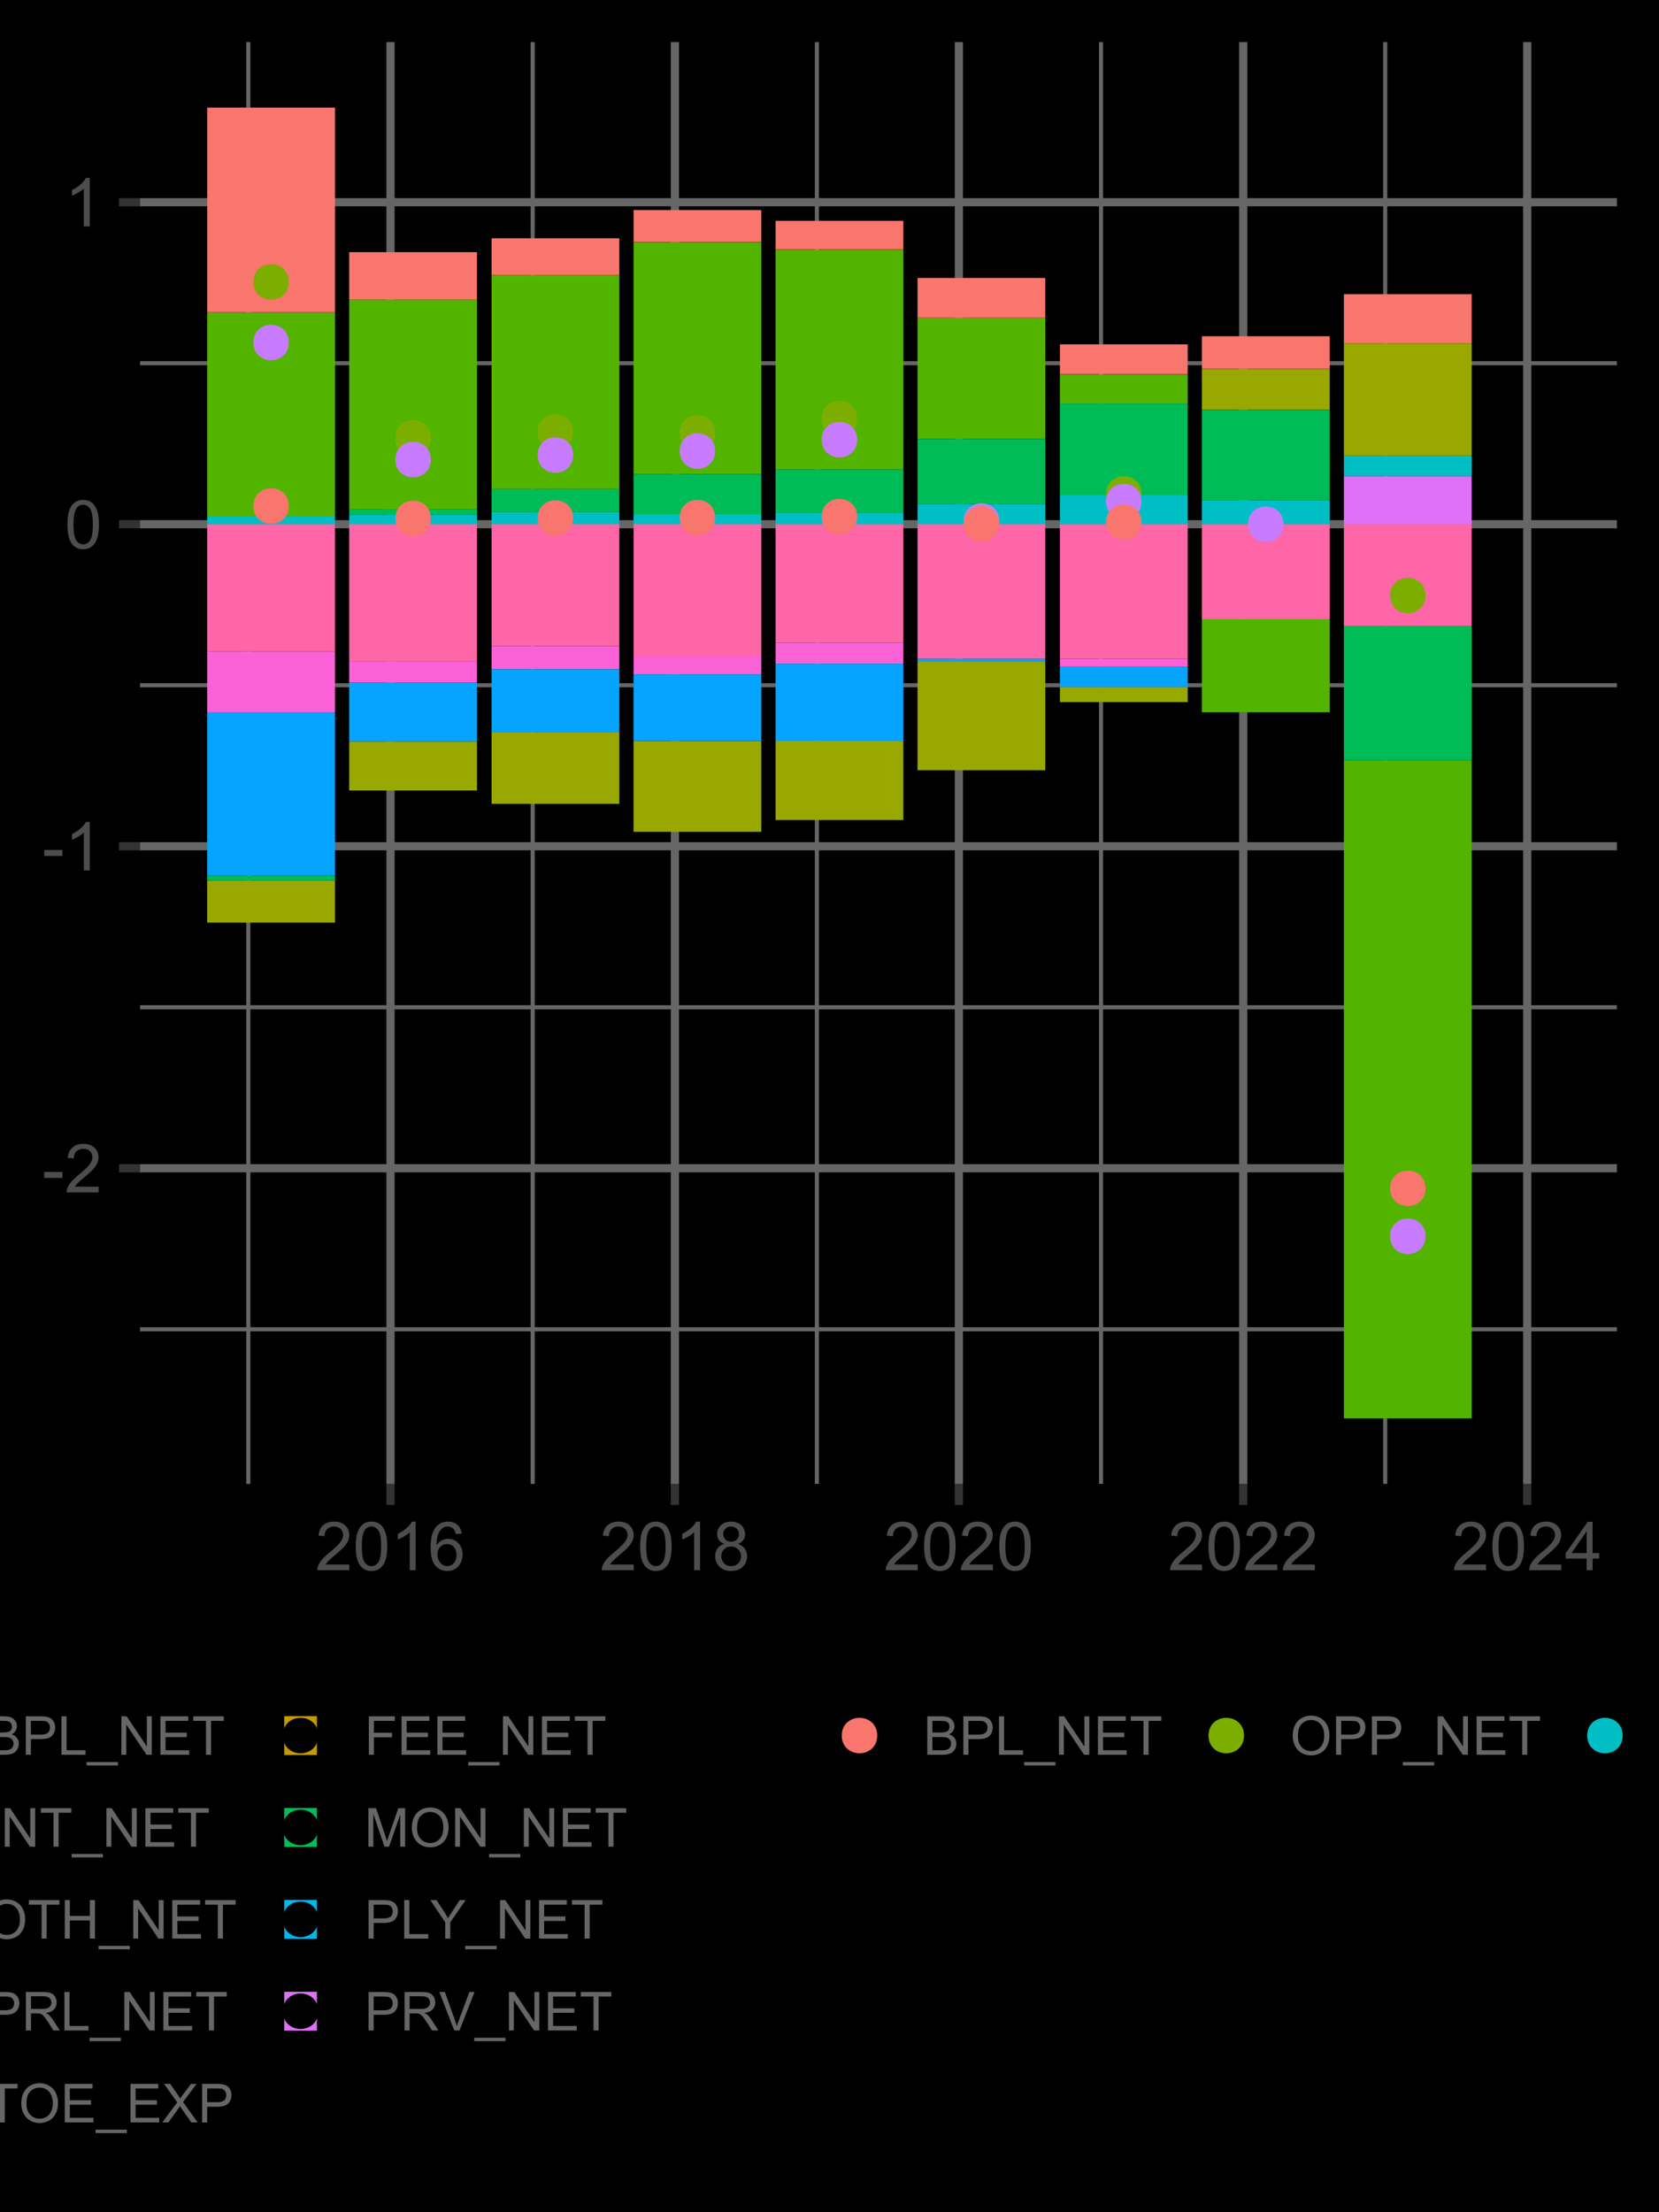 <?xml version="1.0" encoding="UTF-8"?>
<svg xmlns="http://www.w3.org/2000/svg" xmlns:xlink="http://www.w3.org/1999/xlink" width="216pt" height="288pt" viewBox="0 0 216 288" version="1.1">
<defs>
<g>
<symbol overflow="visible" id="glyph0-0">
<path style="stroke:none;" d="M 1.102 0 L 1.102 -5.5 L 5.5 -5.5 L 5.5 0 Z M 1.238 -0.137 L 5.363 -0.137 L 5.363 -5.363 L 1.238 -5.363 Z M 1.238 -0.137 "/>
</symbol>
<symbol overflow="visible" id="glyph0-1">
<path style="stroke:none;" d="M 0.281 -1.891 L 0.281 -2.668 L 2.656 -2.668 L 2.656 -1.891 Z M 0.281 -1.891 "/>
</symbol>
<symbol overflow="visible" id="glyph0-2">
<path style="stroke:none;" d="M 4.43 -0.742 L 4.43 0 L 0.266 0 C 0.258 -0.188 0.289 -0.367 0.355 -0.539 C 0.461 -0.82 0.629 -1.098 0.863 -1.375 C 1.094 -1.648 1.434 -1.965 1.879 -2.328 C 2.562 -2.887 3.023 -3.332 3.266 -3.664 C 3.5 -3.988 3.621 -4.301 3.625 -4.594 C 3.621 -4.898 3.512 -5.156 3.297 -5.367 C 3.074 -5.578 2.789 -5.684 2.441 -5.684 C 2.066 -5.684 1.77 -5.57 1.547 -5.348 C 1.32 -5.125 1.207 -4.816 1.207 -4.422 L 0.414 -4.504 C 0.465 -5.094 0.668 -5.543 1.027 -5.855 C 1.379 -6.164 1.855 -6.32 2.457 -6.324 C 3.059 -6.32 3.539 -6.152 3.891 -5.82 C 4.242 -5.484 4.418 -5.07 4.422 -4.578 C 4.418 -4.32 4.367 -4.074 4.266 -3.832 C 4.164 -3.59 3.992 -3.332 3.754 -3.062 C 3.512 -2.793 3.113 -2.426 2.562 -1.957 C 2.094 -1.566 1.797 -1.301 1.664 -1.16 C 1.531 -1.02 1.422 -0.879 1.34 -0.742 Z M 4.43 -0.742 "/>
</symbol>
<symbol overflow="visible" id="glyph0-3">
<path style="stroke:none;" d="M 3.277 0 L 2.504 0 L 2.504 -4.93 C 2.316 -4.75 2.074 -4.574 1.773 -4.395 C 1.469 -4.215 1.195 -4.082 0.957 -3.996 L 0.957 -4.742 C 1.387 -4.941 1.766 -5.188 2.09 -5.48 C 2.414 -5.77 2.645 -6.051 2.781 -6.324 L 3.277 -6.324 Z M 3.277 0 "/>
</symbol>
<symbol overflow="visible" id="glyph0-4">
<path style="stroke:none;" d="M 0.367 -3.105 C 0.363 -3.848 0.438 -4.445 0.594 -4.902 C 0.742 -5.355 0.973 -5.707 1.277 -5.953 C 1.578 -6.199 1.957 -6.32 2.418 -6.324 C 2.754 -6.32 3.051 -6.254 3.309 -6.121 C 3.562 -5.984 3.773 -5.789 3.938 -5.531 C 4.102 -5.273 4.23 -4.961 4.328 -4.594 C 4.422 -4.227 4.469 -3.73 4.473 -3.105 C 4.469 -2.367 4.395 -1.77 4.242 -1.316 C 4.09 -0.859 3.863 -0.508 3.562 -0.262 C 3.258 -0.016 2.875 0.105 2.418 0.109 C 1.809 0.105 1.332 -0.109 0.988 -0.547 C 0.57 -1.066 0.363 -1.922 0.367 -3.105 Z M 1.16 -3.105 C 1.16 -2.07 1.281 -1.379 1.523 -1.039 C 1.766 -0.695 2.062 -0.527 2.418 -0.527 C 2.773 -0.527 3.074 -0.699 3.316 -1.043 C 3.559 -1.387 3.68 -2.074 3.68 -3.105 C 3.68 -4.145 3.559 -4.832 3.316 -5.172 C 3.074 -5.512 2.77 -5.684 2.41 -5.684 C 2.051 -5.684 1.77 -5.531 1.559 -5.234 C 1.293 -4.844 1.16 -4.137 1.16 -3.105 Z M 1.16 -3.105 "/>
</symbol>
<symbol overflow="visible" id="glyph0-5">
<path style="stroke:none;" d="M 4.379 -4.758 L 3.609 -4.695 C 3.539 -4.996 3.441 -5.219 3.316 -5.359 C 3.105 -5.574 2.848 -5.684 2.543 -5.688 C 2.297 -5.684 2.078 -5.617 1.895 -5.484 C 1.648 -5.305 1.457 -5.043 1.32 -4.703 C 1.176 -4.363 1.105 -3.879 1.102 -3.25 C 1.285 -3.531 1.512 -3.742 1.781 -3.879 C 2.051 -4.016 2.332 -4.082 2.629 -4.086 C 3.141 -4.082 3.578 -3.895 3.945 -3.516 C 4.305 -3.137 4.488 -2.645 4.492 -2.047 C 4.488 -1.648 4.402 -1.281 4.234 -0.941 C 4.062 -0.602 3.828 -0.34 3.531 -0.16 C 3.23 0.02 2.895 0.105 2.52 0.109 C 1.871 0.105 1.344 -0.129 0.941 -0.602 C 0.531 -1.074 0.328 -1.855 0.332 -2.949 C 0.328 -4.16 0.551 -5.047 1.004 -5.602 C 1.395 -6.082 1.926 -6.32 2.59 -6.324 C 3.086 -6.32 3.492 -6.184 3.809 -5.906 C 4.125 -5.629 4.312 -5.246 4.379 -4.758 Z M 1.219 -2.039 C 1.219 -1.773 1.273 -1.516 1.387 -1.273 C 1.5 -1.027 1.66 -0.844 1.863 -0.719 C 2.066 -0.59 2.277 -0.527 2.504 -0.527 C 2.828 -0.527 3.109 -0.656 3.348 -0.922 C 3.578 -1.184 3.695 -1.543 3.699 -2 C 3.695 -2.43 3.582 -2.773 3.352 -3.027 C 3.117 -3.273 2.824 -3.398 2.477 -3.402 C 2.121 -3.398 1.824 -3.273 1.582 -3.027 C 1.34 -2.773 1.219 -2.445 1.219 -2.039 Z M 1.219 -2.039 "/>
</symbol>
<symbol overflow="visible" id="glyph0-6">
<path style="stroke:none;" d="M 1.555 -3.418 C 1.23 -3.531 0.992 -3.699 0.84 -3.918 C 0.684 -4.133 0.609 -4.395 0.609 -4.699 C 0.609 -5.156 0.773 -5.539 1.102 -5.855 C 1.43 -6.164 1.867 -6.32 2.418 -6.324 C 2.969 -6.32 3.41 -6.16 3.746 -5.844 C 4.078 -5.523 4.246 -5.137 4.25 -4.68 C 4.246 -4.387 4.172 -4.133 4.02 -3.918 C 3.863 -3.699 3.629 -3.531 3.32 -3.418 C 3.707 -3.285 4 -3.082 4.203 -2.805 C 4.402 -2.52 4.504 -2.184 4.508 -1.801 C 4.504 -1.258 4.312 -0.805 3.934 -0.441 C 3.551 -0.074 3.051 0.105 2.434 0.109 C 1.809 0.105 1.309 -0.074 0.926 -0.441 C 0.543 -0.809 0.352 -1.27 0.355 -1.82 C 0.352 -2.23 0.457 -2.574 0.668 -2.852 C 0.875 -3.125 1.168 -3.312 1.555 -3.418 Z M 1.402 -4.727 C 1.398 -4.426 1.496 -4.184 1.688 -3.996 C 1.879 -3.805 2.129 -3.707 2.438 -3.711 C 2.734 -3.707 2.977 -3.801 3.168 -3.992 C 3.355 -4.176 3.449 -4.406 3.453 -4.684 C 3.449 -4.965 3.352 -5.203 3.16 -5.398 C 2.961 -5.586 2.719 -5.684 2.43 -5.688 C 2.129 -5.684 1.883 -5.59 1.691 -5.402 C 1.496 -5.215 1.398 -4.988 1.402 -4.727 Z M 1.152 -1.816 C 1.148 -1.598 1.199 -1.383 1.309 -1.176 C 1.41 -0.969 1.566 -0.809 1.773 -0.695 C 1.98 -0.582 2.203 -0.527 2.441 -0.527 C 2.809 -0.527 3.113 -0.645 3.355 -0.883 C 3.594 -1.121 3.715 -1.426 3.719 -1.793 C 3.715 -2.164 3.59 -2.469 3.344 -2.715 C 3.094 -2.957 2.785 -3.082 2.414 -3.082 C 2.051 -3.082 1.75 -2.961 1.512 -2.719 C 1.27 -2.477 1.148 -2.176 1.152 -1.816 Z M 1.152 -1.816 "/>
</symbol>
<symbol overflow="visible" id="glyph0-7">
<path style="stroke:none;" d="M 2.844 0 L 2.844 -1.508 L 0.113 -1.508 L 0.113 -2.219 L 2.988 -6.301 L 3.617 -6.301 L 3.617 -2.219 L 4.469 -2.219 L 4.469 -1.508 L 3.617 -1.508 L 3.617 0 Z M 2.844 -2.219 L 2.844 -5.059 L 0.871 -2.219 Z M 2.844 -2.219 "/>
</symbol>
<symbol overflow="visible" id="glyph1-0">
<path style="stroke:none;" d="M 0.875 0 L 0.875 -4.375 L 4.375 -4.375 L 4.375 0 Z M 0.984 -0.109 L 4.266 -0.109 L 4.266 -4.266 L 0.984 -4.266 Z M 0.984 -0.109 "/>
</symbol>
<symbol overflow="visible" id="glyph1-1">
<path style="stroke:none;" d="M 0.512 0 L 0.512 -5.012 L 2.391 -5.012 C 2.773 -5.008 3.078 -4.957 3.312 -4.859 C 3.539 -4.754 3.723 -4.598 3.855 -4.391 C 3.988 -4.176 4.055 -3.957 4.055 -3.73 C 4.055 -3.512 3.996 -3.309 3.879 -3.121 C 3.762 -2.93 3.586 -2.777 3.352 -2.664 C 3.656 -2.574 3.887 -2.422 4.051 -2.211 C 4.211 -1.992 4.293 -1.742 4.297 -1.453 C 4.293 -1.219 4.246 -1 4.148 -0.797 C 4.047 -0.594 3.922 -0.438 3.781 -0.332 C 3.633 -0.219 3.449 -0.137 3.23 -0.082 C 3.008 -0.027 2.738 0 2.422 0 Z M 1.176 -2.906 L 2.258 -2.906 C 2.547 -2.906 2.758 -2.926 2.891 -2.965 C 3.055 -3.012 3.184 -3.094 3.273 -3.211 C 3.355 -3.328 3.398 -3.473 3.402 -3.648 C 3.398 -3.812 3.359 -3.961 3.281 -4.09 C 3.199 -4.215 3.082 -4.301 2.938 -4.348 C 2.789 -4.395 2.535 -4.418 2.176 -4.418 L 1.176 -4.418 Z M 1.176 -0.59 L 2.422 -0.59 C 2.633 -0.586 2.785 -0.594 2.875 -0.617 C 3.023 -0.641 3.148 -0.688 3.254 -0.75 C 3.355 -0.812 3.441 -0.906 3.508 -1.031 C 3.574 -1.152 3.609 -1.293 3.609 -1.453 C 3.609 -1.641 3.559 -1.801 3.465 -1.941 C 3.363 -2.074 3.23 -2.172 3.066 -2.23 C 2.895 -2.281 2.652 -2.309 2.336 -2.312 L 1.176 -2.312 Z M 1.176 -0.59 "/>
</symbol>
<symbol overflow="visible" id="glyph1-2">
<path style="stroke:none;" d="M 0.539 0 L 0.539 -5.012 L 2.43 -5.012 C 2.762 -5.008 3.016 -4.992 3.191 -4.961 C 3.438 -4.918 3.645 -4.84 3.812 -4.727 C 3.977 -4.609 4.109 -4.449 4.211 -4.242 C 4.309 -4.035 4.359 -3.809 4.363 -3.562 C 4.359 -3.133 4.223 -2.77 3.957 -2.48 C 3.684 -2.184 3.195 -2.039 2.488 -2.039 L 1.203 -2.039 L 1.203 0 Z M 1.203 -2.629 L 2.5 -2.629 C 2.926 -2.625 3.23 -2.703 3.41 -2.867 C 3.59 -3.023 3.68 -3.25 3.68 -3.539 C 3.68 -3.75 3.625 -3.93 3.52 -4.078 C 3.414 -4.227 3.273 -4.324 3.102 -4.375 C 2.988 -4.402 2.785 -4.418 2.484 -4.418 L 1.203 -4.418 Z M 1.203 -2.629 "/>
</symbol>
<symbol overflow="visible" id="glyph1-3">
<path style="stroke:none;" d="M 0.512 0 L 0.512 -5.012 L 1.176 -5.012 L 1.176 -0.59 L 3.645 -0.59 L 3.645 0 Z M 0.512 0 "/>
</symbol>
<symbol overflow="visible" id="glyph1-4">
<path style="stroke:none;" d="M -0.105 1.391 L -0.105 0.945 L 3.973 0.945 L 3.973 1.391 Z M -0.105 1.391 "/>
</symbol>
<symbol overflow="visible" id="glyph1-5">
<path style="stroke:none;" d="M 0.531 0 L 0.531 -5.012 L 1.215 -5.012 L 3.844 -1.078 L 3.844 -5.012 L 4.48 -5.012 L 4.48 0 L 3.801 0 L 1.168 -3.938 L 1.168 0 Z M 0.531 0 "/>
</symbol>
<symbol overflow="visible" id="glyph1-6">
<path style="stroke:none;" d="M 0.555 0 L 0.555 -5.012 L 4.176 -5.012 L 4.176 -4.418 L 1.219 -4.418 L 1.219 -2.883 L 3.988 -2.883 L 3.988 -2.297 L 1.219 -2.297 L 1.219 -0.59 L 4.293 -0.59 L 4.293 0 Z M 0.555 0 "/>
</symbol>
<symbol overflow="visible" id="glyph1-7">
<path style="stroke:none;" d="M 1.816 0 L 1.816 -4.418 L 0.164 -4.418 L 0.164 -5.012 L 4.137 -5.012 L 4.137 -4.418 L 2.477 -4.418 L 2.477 0 Z M 1.816 0 "/>
</symbol>
<symbol overflow="visible" id="glyph1-8">
<path style="stroke:none;" d="M 0.574 0 L 0.574 -5.012 L 3.953 -5.012 L 3.953 -4.418 L 1.238 -4.418 L 1.238 -2.867 L 3.59 -2.867 L 3.59 -2.277 L 1.238 -2.277 L 1.238 0 Z M 0.574 0 "/>
</symbol>
<symbol overflow="visible" id="glyph1-9">
<path style="stroke:none;" d="M 0.652 0 L 0.652 -5.012 L 1.316 -5.012 L 1.316 0 Z M 0.652 0 "/>
</symbol>
<symbol overflow="visible" id="glyph1-10">
<path style="stroke:none;" d="M 0.52 0 L 0.52 -5.012 L 1.516 -5.012 L 2.703 -1.461 C 2.809 -1.129 2.891 -0.883 2.941 -0.723 C 2.996 -0.902 3.086 -1.172 3.211 -1.523 L 4.41 -5.012 L 5.301 -5.012 L 5.301 0 L 4.664 0 L 4.664 -4.195 L 3.207 0 L 2.609 0 L 1.16 -4.266 L 1.16 0 Z M 0.52 0 "/>
</symbol>
<symbol overflow="visible" id="glyph1-11">
<path style="stroke:none;" d="M 0.34 -2.441 C 0.34 -3.27 0.562 -3.922 1.008 -4.395 C 1.453 -4.863 2.027 -5.098 2.738 -5.102 C 3.195 -5.098 3.613 -4.988 3.988 -4.77 C 4.359 -4.547 4.641 -4.238 4.836 -3.844 C 5.027 -3.445 5.125 -2.996 5.129 -2.5 C 5.125 -1.988 5.023 -1.531 4.82 -1.133 C 4.613 -0.727 4.324 -0.426 3.949 -0.223 C 3.574 -0.02 3.168 0.082 2.734 0.086 C 2.262 0.082 1.84 -0.027 1.469 -0.254 C 1.098 -0.48 0.816 -0.793 0.625 -1.188 C 0.434 -1.582 0.34 -2 0.34 -2.441 Z M 1.023 -2.43 C 1.02 -1.824 1.18 -1.348 1.508 -1 C 1.828 -0.652 2.238 -0.48 2.73 -0.48 C 3.23 -0.48 3.641 -0.656 3.961 -1.008 C 4.281 -1.359 4.441 -1.855 4.445 -2.5 C 4.441 -2.906 4.371 -3.262 4.238 -3.57 C 4.098 -3.871 3.898 -4.109 3.633 -4.277 C 3.367 -4.441 3.07 -4.523 2.742 -4.527 C 2.273 -4.523 1.867 -4.363 1.531 -4.043 C 1.188 -3.723 1.02 -3.184 1.023 -2.43 Z M 1.023 -2.43 "/>
</symbol>
<symbol overflow="visible" id="glyph1-12">
<path style="stroke:none;" d="M 0.562 0 L 0.562 -5.012 L 1.223 -5.012 L 1.223 -2.953 L 3.828 -2.953 L 3.828 -5.012 L 4.492 -5.012 L 4.492 0 L 3.828 0 L 3.828 -2.363 L 1.223 -2.363 L 1.223 0 Z M 0.562 0 "/>
</symbol>
<symbol overflow="visible" id="glyph1-13">
<path style="stroke:none;" d="M 1.953 0 L 1.953 -2.121 L 0.02 -5.012 L 0.828 -5.012 L 1.816 -3.5 C 1.996 -3.215 2.164 -2.934 2.324 -2.652 C 2.473 -2.914 2.656 -3.211 2.871 -3.539 L 3.844 -5.012 L 4.613 -5.012 L 2.613 -2.121 L 2.613 0 Z M 1.953 0 "/>
</symbol>
<symbol overflow="visible" id="glyph1-14">
<path style="stroke:none;" d="M 0.551 0 L 0.551 -5.012 L 2.773 -5.012 C 3.215 -5.008 3.555 -4.965 3.789 -4.875 C 4.02 -4.785 4.207 -4.625 4.348 -4.398 C 4.484 -4.168 4.551 -3.918 4.555 -3.645 C 4.551 -3.285 4.438 -2.984 4.211 -2.742 C 3.98 -2.5 3.625 -2.344 3.145 -2.281 C 3.316 -2.191 3.449 -2.109 3.543 -2.031 C 3.734 -1.852 3.918 -1.629 4.094 -1.363 L 4.965 0 L 4.133 0 L 3.469 -1.043 C 3.273 -1.34 3.113 -1.566 2.992 -1.73 C 2.863 -1.887 2.75 -2 2.652 -2.066 C 2.551 -2.129 2.449 -2.176 2.352 -2.203 C 2.273 -2.219 2.152 -2.227 1.984 -2.227 L 1.215 -2.227 L 1.215 0 Z M 1.215 -2.801 L 2.641 -2.801 C 2.941 -2.801 3.176 -2.832 3.348 -2.895 C 3.516 -2.957 3.648 -3.055 3.738 -3.195 C 3.824 -3.328 3.867 -3.48 3.871 -3.645 C 3.867 -3.879 3.781 -4.07 3.613 -4.227 C 3.438 -4.375 3.168 -4.453 2.801 -4.457 L 1.215 -4.457 Z M 1.215 -2.801 "/>
</symbol>
<symbol overflow="visible" id="glyph1-15">
<path style="stroke:none;" d="M 1.973 0 L 0.031 -5.012 L 0.75 -5.012 L 2.051 -1.371 C 2.152 -1.078 2.238 -0.805 2.312 -0.551 C 2.387 -0.824 2.477 -1.098 2.586 -1.371 L 3.938 -5.012 L 4.613 -5.012 L 2.652 0 Z M 1.973 0 "/>
</symbol>
<symbol overflow="visible" id="glyph1-16">
<path style="stroke:none;" d="M 0.031 0 L 1.969 -2.609 L 0.258 -5.012 L 1.051 -5.012 L 1.957 -3.727 C 2.145 -3.457 2.277 -3.25 2.363 -3.109 C 2.473 -3.289 2.605 -3.48 2.758 -3.68 L 3.766 -5.012 L 4.488 -5.012 L 2.727 -2.648 L 4.625 0 L 3.805 0 L 2.543 -1.789 C 2.473 -1.887 2.398 -2 2.324 -2.121 C 2.211 -1.938 2.133 -1.812 2.086 -1.746 L 0.828 0 Z M 0.031 0 "/>
</symbol>
</g>
<clipPath id="clip1">
  <path d="M 18.234 5.48 L 210.52 5.48 L 210.52 193.184 L 18.234 193.184 Z M 18.234 5.48 "/>
</clipPath>
<clipPath id="clip2">
  <path d="M 18.234 172 L 210.52 172 L 210.52 174 L 18.234 174 Z M 18.234 172 "/>
</clipPath>
<clipPath id="clip3">
  <path d="M 18.234 130 L 210.52 130 L 210.52 132 L 18.234 132 Z M 18.234 130 "/>
</clipPath>
<clipPath id="clip4">
  <path d="M 18.234 88 L 210.52 88 L 210.52 90 L 18.234 90 Z M 18.234 88 "/>
</clipPath>
<clipPath id="clip5">
  <path d="M 18.234 47 L 210.52 47 L 210.52 48 L 18.234 48 Z M 18.234 47 "/>
</clipPath>
<clipPath id="clip6">
  <path d="M 32 5.48 L 33 5.48 L 33 193.184 L 32 193.184 Z M 32 5.48 "/>
</clipPath>
<clipPath id="clip7">
  <path d="M 69 5.48 L 70 5.48 L 70 193.184 L 69 193.184 Z M 69 5.48 "/>
</clipPath>
<clipPath id="clip8">
  <path d="M 106 5.48 L 107 5.48 L 107 193.184 L 106 193.184 Z M 106 5.48 "/>
</clipPath>
<clipPath id="clip9">
  <path d="M 143 5.48 L 144 5.48 L 144 193.184 L 143 193.184 Z M 143 5.48 "/>
</clipPath>
<clipPath id="clip10">
  <path d="M 180 5.48 L 181 5.48 L 181 193.184 L 180 193.184 Z M 180 5.48 "/>
</clipPath>
<clipPath id="clip11">
  <path d="M 18.234 151 L 210.52 151 L 210.52 153 L 18.234 153 Z M 18.234 151 "/>
</clipPath>
<clipPath id="clip12">
  <path d="M 18.234 109 L 210.52 109 L 210.52 111 L 18.234 111 Z M 18.234 109 "/>
</clipPath>
<clipPath id="clip13">
  <path d="M 18.234 67 L 210.52 67 L 210.52 69 L 18.234 69 Z M 18.234 67 "/>
</clipPath>
<clipPath id="clip14">
  <path d="M 18.234 25 L 210.52 25 L 210.52 27 L 18.234 27 Z M 18.234 25 "/>
</clipPath>
<clipPath id="clip15">
  <path d="M 50 5.48 L 52 5.48 L 52 193.184 L 50 193.184 Z M 50 5.48 "/>
</clipPath>
<clipPath id="clip16">
  <path d="M 87 5.48 L 89 5.48 L 89 193.184 L 87 193.184 Z M 87 5.48 "/>
</clipPath>
<clipPath id="clip17">
  <path d="M 124 5.48 L 126 5.48 L 126 193.184 L 124 193.184 Z M 124 5.48 "/>
</clipPath>
<clipPath id="clip18">
  <path d="M 161 5.48 L 163 5.48 L 163 193.184 L 161 193.184 Z M 161 5.48 "/>
</clipPath>
<clipPath id="clip19">
  <path d="M 198 5.48 L 200 5.48 L 200 193.184 L 198 193.184 Z M 198 5.48 "/>
</clipPath>
</defs>
<g id="surface9">
<rect x="0" y="0" width="216" height="288" style="fill:rgb(100%,100%,100%);fill-opacity:1;stroke:none;"/>
<rect x="0" y="0" width="216" height="288" style="fill:rgb(0%,0%,0%);fill-opacity:1;stroke:none;"/>
<path style="fill:none;stroke-width:1.067;stroke-linecap:round;stroke-linejoin:round;stroke:rgb(0%,0%,0%);stroke-opacity:1;stroke-miterlimit:10;" d="M 0 288 L 216 288 L 216 0 L 0 0 Z M 0 288 "/>
<g clip-path="url(#clip1)" clip-rule="nonzero">
<path style="fill-rule:nonzero;fill:rgb(0%,0%,0%);fill-opacity:1;stroke-width:1.067;stroke-linecap:round;stroke-linejoin:round;stroke:rgb(0%,0%,0%);stroke-opacity:1;stroke-miterlimit:10;" d="M 18.234 193.184 L 210.52 193.184 L 210.52 5.48 L 18.234 5.48 Z M 18.234 193.184 "/>
</g>
<g clip-path="url(#clip2)" clip-rule="nonzero">
<path style="fill:none;stroke-width:0.533;stroke-linecap:butt;stroke-linejoin:round;stroke:rgb(40%,40%,40%);stroke-opacity:1;stroke-miterlimit:10;" d="M 18.234 173.051 L 210.52 173.051 "/>
</g>
<g clip-path="url(#clip3)" clip-rule="nonzero">
<path style="fill:none;stroke-width:0.533;stroke-linecap:butt;stroke-linejoin:round;stroke:rgb(40%,40%,40%);stroke-opacity:1;stroke-miterlimit:10;" d="M 18.234 131.129 L 210.52 131.129 "/>
</g>
<g clip-path="url(#clip4)" clip-rule="nonzero">
<path style="fill:none;stroke-width:0.533;stroke-linecap:butt;stroke-linejoin:round;stroke:rgb(40%,40%,40%);stroke-opacity:1;stroke-miterlimit:10;" d="M 18.234 89.207 L 210.52 89.207 "/>
</g>
<g clip-path="url(#clip5)" clip-rule="nonzero">
<path style="fill:none;stroke-width:0.533;stroke-linecap:butt;stroke-linejoin:round;stroke:rgb(40%,40%,40%);stroke-opacity:1;stroke-miterlimit:10;" d="M 18.234 47.285 L 210.52 47.285 "/>
</g>
<g clip-path="url(#clip6)" clip-rule="nonzero">
<path style="fill:none;stroke-width:0.533;stroke-linecap:butt;stroke-linejoin:round;stroke:rgb(40%,40%,40%);stroke-opacity:1;stroke-miterlimit:10;" d="M 32.332 193.184 L 32.332 5.48 "/>
</g>
<g clip-path="url(#clip7)" clip-rule="nonzero">
<path style="fill:none;stroke-width:0.533;stroke-linecap:butt;stroke-linejoin:round;stroke:rgb(40%,40%,40%);stroke-opacity:1;stroke-miterlimit:10;" d="M 69.355 193.184 L 69.355 5.48 "/>
</g>
<g clip-path="url(#clip8)" clip-rule="nonzero">
<path style="fill:none;stroke-width:0.533;stroke-linecap:butt;stroke-linejoin:round;stroke:rgb(40%,40%,40%);stroke-opacity:1;stroke-miterlimit:10;" d="M 106.355 193.184 L 106.355 5.48 "/>
</g>
<g clip-path="url(#clip9)" clip-rule="nonzero">
<path style="fill:none;stroke-width:0.533;stroke-linecap:butt;stroke-linejoin:round;stroke:rgb(40%,40%,40%);stroke-opacity:1;stroke-miterlimit:10;" d="M 143.355 193.184 L 143.355 5.48 "/>
</g>
<g clip-path="url(#clip10)" clip-rule="nonzero">
<path style="fill:none;stroke-width:0.533;stroke-linecap:butt;stroke-linejoin:round;stroke:rgb(40%,40%,40%);stroke-opacity:1;stroke-miterlimit:10;" d="M 180.355 193.184 L 180.355 5.48 "/>
</g>
<g clip-path="url(#clip11)" clip-rule="nonzero">
<path style="fill:none;stroke-width:1.067;stroke-linecap:butt;stroke-linejoin:round;stroke:rgb(40%,40%,40%);stroke-opacity:1;stroke-miterlimit:10;" d="M 18.234 152.09 L 210.52 152.09 "/>
</g>
<g clip-path="url(#clip12)" clip-rule="nonzero">
<path style="fill:none;stroke-width:1.067;stroke-linecap:butt;stroke-linejoin:round;stroke:rgb(40%,40%,40%);stroke-opacity:1;stroke-miterlimit:10;" d="M 18.234 110.168 L 210.52 110.168 "/>
</g>
<g clip-path="url(#clip13)" clip-rule="nonzero">
<path style="fill:none;stroke-width:1.067;stroke-linecap:butt;stroke-linejoin:round;stroke:rgb(40%,40%,40%);stroke-opacity:1;stroke-miterlimit:10;" d="M 18.234 68.246 L 210.52 68.246 "/>
</g>
<g clip-path="url(#clip14)" clip-rule="nonzero">
<path style="fill:none;stroke-width:1.067;stroke-linecap:butt;stroke-linejoin:round;stroke:rgb(40%,40%,40%);stroke-opacity:1;stroke-miterlimit:10;" d="M 18.234 26.324 L 210.52 26.324 "/>
</g>
<g clip-path="url(#clip15)" clip-rule="nonzero">
<path style="fill:none;stroke-width:1.067;stroke-linecap:butt;stroke-linejoin:round;stroke:rgb(40%,40%,40%);stroke-opacity:1;stroke-miterlimit:10;" d="M 50.844 193.184 L 50.844 5.48 "/>
</g>
<g clip-path="url(#clip16)" clip-rule="nonzero">
<path style="fill:none;stroke-width:1.067;stroke-linecap:butt;stroke-linejoin:round;stroke:rgb(40%,40%,40%);stroke-opacity:1;stroke-miterlimit:10;" d="M 87.871 193.184 L 87.871 5.48 "/>
</g>
<g clip-path="url(#clip17)" clip-rule="nonzero">
<path style="fill:none;stroke-width:1.067;stroke-linecap:butt;stroke-linejoin:round;stroke:rgb(40%,40%,40%);stroke-opacity:1;stroke-miterlimit:10;" d="M 124.844 193.184 L 124.844 5.48 "/>
</g>
<g clip-path="url(#clip18)" clip-rule="nonzero">
<path style="fill:none;stroke-width:1.067;stroke-linecap:butt;stroke-linejoin:round;stroke:rgb(40%,40%,40%);stroke-opacity:1;stroke-miterlimit:10;" d="M 161.867 193.184 L 161.867 5.48 "/>
</g>
<g clip-path="url(#clip19)" clip-rule="nonzero">
<path style="fill:none;stroke-width:1.067;stroke-linecap:butt;stroke-linejoin:round;stroke:rgb(40%,40%,40%);stroke-opacity:1;stroke-miterlimit:10;" d="M 198.844 193.184 L 198.844 5.48 "/>
</g>
<path style=" stroke:none;fill-rule:nonzero;fill:rgb(32.549%,70.588%,0%);fill-opacity:1;" d="M 174.973 184.652 L 191.609 184.652 L 191.609 98.992 L 174.973 98.992 Z M 174.973 184.652 "/>
<path style=" stroke:none;fill-rule:nonzero;fill:rgb(32.549%,70.588%,0%);fill-opacity:1;" d="M 156.488 92.723 L 173.125 92.723 L 173.125 80.605 L 156.488 80.605 Z M 156.488 92.723 "/>
<path style=" stroke:none;fill-rule:nonzero;fill:rgb(32.549%,70.588%,0%);fill-opacity:1;" d="M 138 52.539 L 154.637 52.539 L 154.637 48.762 L 138 48.762 Z M 138 52.539 "/>
<path style=" stroke:none;fill-rule:nonzero;fill:rgb(32.549%,70.588%,0%);fill-opacity:1;" d="M 119.461 57.145 L 136.098 57.145 L 136.098 41.457 L 119.461 41.457 Z M 119.461 57.145 "/>
<path style=" stroke:none;fill-rule:nonzero;fill:rgb(32.549%,70.588%,0%);fill-opacity:1;" d="M 100.977 61.109 L 117.613 61.109 L 117.613 32.543 L 100.977 32.543 Z M 100.977 61.109 "/>
<path style=" stroke:none;fill-rule:nonzero;fill:rgb(32.549%,70.588%,0%);fill-opacity:1;" d="M 82.488 61.738 L 99.125 61.738 L 99.125 31.57 L 82.488 31.57 Z M 82.488 61.738 "/>
<path style=" stroke:none;fill-rule:nonzero;fill:rgb(32.549%,70.588%,0%);fill-opacity:1;" d="M 64 63.66 L 80.637 63.66 L 80.637 35.836 L 64 35.836 Z M 64 63.66 "/>
<path style=" stroke:none;fill-rule:nonzero;fill:rgb(32.549%,70.588%,0%);fill-opacity:1;" d="M 45.465 66.277 L 62.102 66.277 L 62.102 39.016 L 45.465 39.016 Z M 45.465 66.277 "/>
<path style=" stroke:none;fill-rule:nonzero;fill:rgb(32.549%,70.588%,0%);fill-opacity:1;" d="M 26.977 67.23 L 43.613 67.23 L 43.613 40.672 L 26.977 40.672 Z M 26.977 67.23 "/>
<path style=" stroke:none;fill-rule:nonzero;fill:rgb(60%,65.882%,0%);fill-opacity:1;" d="M 174.973 59.336 L 191.609 59.336 L 191.609 44.73 L 174.973 44.73 Z M 174.973 59.336 "/>
<path style=" stroke:none;fill-rule:nonzero;fill:rgb(60%,65.882%,0%);fill-opacity:1;" d="M 156.488 53.344 L 173.125 53.344 L 173.125 48.051 L 156.488 48.051 Z M 156.488 53.344 "/>
<path style=" stroke:none;fill-rule:nonzero;fill:rgb(60%,65.882%,0%);fill-opacity:1;" d="M 138 91.398 L 154.637 91.398 L 154.637 89.445 L 138 89.445 Z M 138 91.398 "/>
<path style=" stroke:none;fill-rule:nonzero;fill:rgb(60%,65.882%,0%);fill-opacity:1;" d="M 119.461 100.273 L 136.098 100.273 L 136.098 86.145 L 119.461 86.145 Z M 119.461 100.273 "/>
<path style=" stroke:none;fill-rule:nonzero;fill:rgb(60%,65.882%,0%);fill-opacity:1;" d="M 100.977 106.754 L 117.613 106.754 L 117.613 96.43 L 100.977 96.43 Z M 100.977 106.754 "/>
<path style=" stroke:none;fill-rule:nonzero;fill:rgb(60%,65.882%,0%);fill-opacity:1;" d="M 82.488 108.293 L 99.125 108.293 L 99.125 96.469 L 82.488 96.469 Z M 82.488 108.293 "/>
<path style=" stroke:none;fill-rule:nonzero;fill:rgb(60%,65.882%,0%);fill-opacity:1;" d="M 64 104.652 L 80.637 104.652 L 80.637 95.312 L 64 95.312 Z M 64 104.652 "/>
<path style=" stroke:none;fill-rule:nonzero;fill:rgb(60%,65.882%,0%);fill-opacity:1;" d="M 45.465 102.91 L 62.102 102.91 L 62.102 96.535 L 45.465 96.535 Z M 45.465 102.91 "/>
<path style=" stroke:none;fill-rule:nonzero;fill:rgb(60%,65.882%,0%);fill-opacity:1;" d="M 26.977 120.117 L 43.613 120.117 L 43.613 114.621 L 26.977 114.621 Z M 26.977 120.117 "/>
<path style=" stroke:none;fill-rule:nonzero;fill:rgb(76.863%,60.392%,0%);fill-opacity:1;" d="M 174.973 44.73 L 191.609 44.73 L 191.609 44.668 L 174.973 44.668 Z M 174.973 44.73 "/>
<path style=" stroke:none;fill-rule:nonzero;fill:rgb(76.863%,60.392%,0%);fill-opacity:1;" d="M 156.488 48.051 L 173.125 48.051 L 173.125 47.992 L 156.488 47.992 Z M 156.488 48.051 "/>
<path style=" stroke:none;fill-rule:nonzero;fill:rgb(76.863%,60.392%,0%);fill-opacity:1;" d="M 138 48.762 L 154.637 48.762 L 154.637 48.699 L 138 48.699 Z M 138 48.762 "/>
<path style=" stroke:none;fill-rule:nonzero;fill:rgb(76.863%,60.392%,0%);fill-opacity:1;" d="M 119.461 41.457 L 136.098 41.457 L 136.098 41.359 L 119.461 41.359 Z M 119.461 41.457 "/>
<path style=" stroke:none;fill-rule:nonzero;fill:rgb(76.863%,60.392%,0%);fill-opacity:1;" d="M 100.977 32.543 L 117.613 32.543 L 117.613 32.457 L 100.977 32.457 Z M 100.977 32.543 "/>
<path style=" stroke:none;fill-rule:nonzero;fill:rgb(76.863%,60.392%,0%);fill-opacity:1;" d="M 82.488 31.57 L 99.125 31.57 L 99.125 31.48 L 82.488 31.48 Z M 82.488 31.57 "/>
<path style=" stroke:none;fill-rule:nonzero;fill:rgb(76.863%,60.392%,0%);fill-opacity:1;" d="M 64 35.836 L 80.637 35.836 L 80.637 35.789 L 64 35.789 Z M 64 35.836 "/>
<path style=" stroke:none;fill-rule:nonzero;fill:rgb(76.863%,60.392%,0%);fill-opacity:1;" d="M 45.465 39.016 L 62.102 39.016 L 62.102 38.969 L 45.465 38.969 Z M 45.465 39.016 "/>
<path style=" stroke:none;fill-rule:nonzero;fill:rgb(76.863%,60.392%,0%);fill-opacity:1;" d="M 26.977 40.668 L 43.613 40.668 L 43.613 40.645 L 26.977 40.645 Z M 26.977 40.668 "/>
<path style=" stroke:none;fill-rule:nonzero;fill:rgb(97.255%,46.275%,42.745%);fill-opacity:1;" d="M 174.973 44.668 L 191.609 44.668 L 191.609 38.301 L 174.973 38.301 Z M 174.973 44.668 "/>
<path style=" stroke:none;fill-rule:nonzero;fill:rgb(97.255%,46.275%,42.745%);fill-opacity:1;" d="M 156.488 47.996 L 173.125 47.996 L 173.125 43.773 L 156.488 43.773 Z M 156.488 47.996 "/>
<path style=" stroke:none;fill-rule:nonzero;fill:rgb(97.255%,46.275%,42.745%);fill-opacity:1;" d="M 138 48.699 L 154.637 48.699 L 154.637 44.828 L 138 44.828 Z M 138 48.699 "/>
<path style=" stroke:none;fill-rule:nonzero;fill:rgb(97.255%,46.275%,42.745%);fill-opacity:1;" d="M 119.461 41.359 L 136.098 41.359 L 136.098 36.188 L 119.461 36.188 Z M 119.461 41.359 "/>
<path style=" stroke:none;fill-rule:nonzero;fill:rgb(97.255%,46.275%,42.745%);fill-opacity:1;" d="M 100.977 32.453 L 117.613 32.453 L 117.613 28.75 L 100.977 28.75 Z M 100.977 32.453 "/>
<path style=" stroke:none;fill-rule:nonzero;fill:rgb(97.255%,46.275%,42.745%);fill-opacity:1;" d="M 82.488 31.48 L 99.125 31.48 L 99.125 27.344 L 82.488 27.344 Z M 82.488 31.48 "/>
<path style=" stroke:none;fill-rule:nonzero;fill:rgb(97.255%,46.275%,42.745%);fill-opacity:1;" d="M 64 35.785 L 80.637 35.785 L 80.637 31.027 L 64 31.027 Z M 64 35.785 "/>
<path style=" stroke:none;fill-rule:nonzero;fill:rgb(97.255%,46.275%,42.745%);fill-opacity:1;" d="M 45.465 38.969 L 62.102 38.969 L 62.102 32.824 L 45.465 32.824 Z M 45.465 38.969 "/>
<path style=" stroke:none;fill-rule:nonzero;fill:rgb(97.255%,46.275%,42.745%);fill-opacity:1;" d="M 26.977 40.648 L 43.613 40.648 L 43.613 14.012 L 26.977 14.012 Z M 26.977 40.648 "/>
<path style=" stroke:none;fill-rule:nonzero;fill:rgb(0%,73.725%,33.725%);fill-opacity:1;" d="M 174.973 98.992 L 191.609 98.992 L 191.609 81.488 L 174.973 81.488 Z M 174.973 98.992 "/>
<path style=" stroke:none;fill-rule:nonzero;fill:rgb(0%,73.725%,33.725%);fill-opacity:1;" d="M 156.488 65.109 L 173.125 65.109 L 173.125 53.348 L 156.488 53.348 Z M 156.488 65.109 "/>
<path style=" stroke:none;fill-rule:nonzero;fill:rgb(0%,73.725%,33.725%);fill-opacity:1;" d="M 138 64.457 L 154.637 64.457 L 154.637 52.539 L 138 52.539 Z M 138 64.457 "/>
<path style=" stroke:none;fill-rule:nonzero;fill:rgb(0%,73.725%,33.725%);fill-opacity:1;" d="M 119.461 65.609 L 136.098 65.609 L 136.098 57.145 L 119.461 57.145 Z M 119.461 65.609 "/>
<path style=" stroke:none;fill-rule:nonzero;fill:rgb(0%,73.725%,33.725%);fill-opacity:1;" d="M 100.977 66.785 L 117.613 66.785 L 117.613 61.109 L 100.977 61.109 Z M 100.977 66.785 "/>
<path style=" stroke:none;fill-rule:nonzero;fill:rgb(0%,73.725%,33.725%);fill-opacity:1;" d="M 82.488 66.953 L 99.125 66.953 L 99.125 61.738 L 82.488 61.738 Z M 82.488 66.953 "/>
<path style=" stroke:none;fill-rule:nonzero;fill:rgb(0%,73.725%,33.725%);fill-opacity:1;" d="M 64 66.688 L 80.637 66.688 L 80.637 63.656 L 64 63.656 Z M 64 66.688 "/>
<path style=" stroke:none;fill-rule:nonzero;fill:rgb(0%,73.725%,33.725%);fill-opacity:1;" d="M 45.465 67 L 62.102 67 L 62.102 66.277 L 45.465 66.277 Z M 45.465 67 "/>
<path style=" stroke:none;fill-rule:nonzero;fill:rgb(0%,73.725%,33.725%);fill-opacity:1;" d="M 26.977 114.621 L 43.613 114.621 L 43.613 114 L 26.977 114 Z M 26.977 114.621 "/>
<path style=" stroke:none;fill-rule:nonzero;fill:rgb(0%,74.902%,76.863%);fill-opacity:1;" d="M 174.973 62.008 L 191.609 62.008 L 191.609 59.336 L 174.973 59.336 Z M 174.973 62.008 "/>
<path style=" stroke:none;fill-rule:nonzero;fill:rgb(0%,74.902%,76.863%);fill-opacity:1;" d="M 156.488 68.246 L 173.125 68.246 L 173.125 65.109 L 156.488 65.109 Z M 156.488 68.246 "/>
<path style=" stroke:none;fill-rule:nonzero;fill:rgb(0%,74.902%,76.863%);fill-opacity:1;" d="M 138 68.246 L 154.637 68.246 L 154.637 64.457 L 138 64.457 Z M 138 68.246 "/>
<path style=" stroke:none;fill-rule:nonzero;fill:rgb(0%,74.902%,76.863%);fill-opacity:1;" d="M 119.461 68.246 L 136.098 68.246 L 136.098 65.609 L 119.461 65.609 Z M 119.461 68.246 "/>
<path style=" stroke:none;fill-rule:nonzero;fill:rgb(0%,74.902%,76.863%);fill-opacity:1;" d="M 100.977 68.246 L 117.613 68.246 L 117.613 66.785 L 100.977 66.785 Z M 100.977 68.246 "/>
<path style=" stroke:none;fill-rule:nonzero;fill:rgb(0%,74.902%,76.863%);fill-opacity:1;" d="M 82.488 68.246 L 99.125 68.246 L 99.125 66.949 L 82.488 66.949 Z M 82.488 68.246 "/>
<path style=" stroke:none;fill-rule:nonzero;fill:rgb(0%,74.902%,76.863%);fill-opacity:1;" d="M 64 68.246 L 80.637 68.246 L 80.637 66.688 L 64 66.688 Z M 64 68.246 "/>
<path style=" stroke:none;fill-rule:nonzero;fill:rgb(0%,74.902%,76.863%);fill-opacity:1;" d="M 45.465 68.246 L 62.102 68.246 L 62.102 66.996 L 45.465 66.996 Z M 45.465 68.246 "/>
<path style=" stroke:none;fill-rule:nonzero;fill:rgb(0%,74.902%,76.863%);fill-opacity:1;" d="M 26.977 68.246 L 43.613 68.246 L 43.613 67.227 L 26.977 67.227 Z M 26.977 68.246 "/>
<path style=" stroke:none;fill-rule:nonzero;fill:rgb(100%,40%,65.882%);fill-opacity:1;" d="M 174.973 81.488 L 191.609 81.488 L 191.609 68.25 L 174.973 68.25 Z M 174.973 81.488 "/>
<path style=" stroke:none;fill-rule:nonzero;fill:rgb(100%,40%,65.882%);fill-opacity:1;" d="M 156.488 80.609 L 173.125 80.609 L 173.125 68.25 L 156.488 68.25 Z M 156.488 80.609 "/>
<path style=" stroke:none;fill-rule:nonzero;fill:rgb(100%,40%,65.882%);fill-opacity:1;" d="M 138 85.766 L 154.637 85.766 L 154.637 68.25 L 138 68.25 Z M 138 85.766 "/>
<path style=" stroke:none;fill-rule:nonzero;fill:rgb(100%,40%,65.882%);fill-opacity:1;" d="M 119.461 85.77 L 136.098 85.77 L 136.098 68.246 L 119.461 68.246 Z M 119.461 85.77 "/>
<path style=" stroke:none;fill-rule:nonzero;fill:rgb(100%,40%,65.882%);fill-opacity:1;" d="M 100.977 83.676 L 117.613 83.676 L 117.613 68.25 L 100.977 68.25 Z M 100.977 83.676 "/>
<path style=" stroke:none;fill-rule:nonzero;fill:rgb(100%,40%,65.882%);fill-opacity:1;" d="M 82.488 85.449 L 99.125 85.449 L 99.125 68.246 L 82.488 68.246 Z M 82.488 85.449 "/>
<path style=" stroke:none;fill-rule:nonzero;fill:rgb(100%,40%,65.882%);fill-opacity:1;" d="M 64 84.117 L 80.637 84.117 L 80.637 68.246 L 64 68.246 Z M 64 84.117 "/>
<path style=" stroke:none;fill-rule:nonzero;fill:rgb(100%,40%,65.882%);fill-opacity:1;" d="M 45.465 86.07 L 62.102 86.07 L 62.102 68.25 L 45.465 68.25 Z M 45.465 86.07 "/>
<path style=" stroke:none;fill-rule:nonzero;fill:rgb(100%,40%,65.882%);fill-opacity:1;" d="M 26.977 84.82 L 43.613 84.82 L 43.613 68.25 L 26.977 68.25 Z M 26.977 84.82 "/>
<path style=" stroke:none;fill-rule:nonzero;fill:rgb(98.431%,38.039%,84.314%);fill-opacity:1;" d="M 138 86.75 L 154.637 86.75 L 154.637 85.762 L 138 85.762 Z M 138 86.75 "/>
<path style=" stroke:none;fill-rule:nonzero;fill:rgb(98.431%,38.039%,84.314%);fill-opacity:1;" d="M 100.977 86.41 L 117.613 86.41 L 117.613 83.672 L 100.977 83.672 Z M 100.977 86.41 "/>
<path style=" stroke:none;fill-rule:nonzero;fill:rgb(98.431%,38.039%,84.314%);fill-opacity:1;" d="M 82.488 87.793 L 99.125 87.793 L 99.125 85.449 L 82.488 85.449 Z M 82.488 87.793 "/>
<path style=" stroke:none;fill-rule:nonzero;fill:rgb(98.431%,38.039%,84.314%);fill-opacity:1;" d="M 64 87.121 L 80.637 87.121 L 80.637 84.121 L 64 84.121 Z M 64 87.121 "/>
<path style=" stroke:none;fill-rule:nonzero;fill:rgb(98.431%,38.039%,84.314%);fill-opacity:1;" d="M 45.465 88.875 L 62.102 88.875 L 62.102 86.07 L 45.465 86.07 Z M 45.465 88.875 "/>
<path style=" stroke:none;fill-rule:nonzero;fill:rgb(98.431%,38.039%,84.314%);fill-opacity:1;" d="M 26.977 92.707 L 43.613 92.707 L 43.613 84.82 L 26.977 84.82 Z M 26.977 92.707 "/>
<path style=" stroke:none;fill-rule:nonzero;fill:rgb(87.451%,43.922%,97.255%);fill-opacity:1;" d="M 174.973 68.246 L 191.609 68.246 L 191.609 62.008 L 174.973 62.008 Z M 174.973 68.246 "/>
<path style=" stroke:none;fill-rule:nonzero;fill:rgb(2.353%,64.314%,100%);fill-opacity:1;" d="M 138 89.445 L 154.637 89.445 L 154.637 86.75 L 138 86.75 Z M 138 89.445 "/>
<path style=" stroke:none;fill-rule:nonzero;fill:rgb(2.353%,64.314%,100%);fill-opacity:1;" d="M 119.461 86.141 L 136.098 86.141 L 136.098 85.77 L 119.461 85.77 Z M 119.461 86.141 "/>
<path style=" stroke:none;fill-rule:nonzero;fill:rgb(2.353%,64.314%,100%);fill-opacity:1;" d="M 100.977 96.43 L 117.613 96.43 L 117.613 86.414 L 100.977 86.414 Z M 100.977 96.43 "/>
<path style=" stroke:none;fill-rule:nonzero;fill:rgb(2.353%,64.314%,100%);fill-opacity:1;" d="M 82.488 96.469 L 99.125 96.469 L 99.125 87.797 L 82.488 87.797 Z M 82.488 96.469 "/>
<path style=" stroke:none;fill-rule:nonzero;fill:rgb(2.353%,64.314%,100%);fill-opacity:1;" d="M 64 95.312 L 80.637 95.312 L 80.637 87.121 L 64 87.121 Z M 64 95.312 "/>
<path style=" stroke:none;fill-rule:nonzero;fill:rgb(2.353%,64.314%,100%);fill-opacity:1;" d="M 45.465 96.539 L 62.102 96.539 L 62.102 88.879 L 45.465 88.879 Z M 45.465 96.539 "/>
<path style=" stroke:none;fill-rule:nonzero;fill:rgb(2.353%,64.314%,100%);fill-opacity:1;" d="M 26.977 114.004 L 43.613 114.004 L 43.613 92.707 L 26.977 92.707 Z M 26.977 114.004 "/>
<path style="fill-rule:nonzero;fill:rgb(48.627%,68.235%,0%);fill-opacity:1;stroke-width:0.709;stroke-linecap:round;stroke-linejoin:round;stroke:rgb(48.627%,68.235%,0%);stroke-opacity:1;stroke-miterlimit:10;" d="M 185.246 77.523 C 185.246 80.129 181.34 80.129 181.34 77.523 C 181.34 74.918 185.246 74.918 185.246 77.523 "/>
<path style="fill-rule:nonzero;fill:rgb(48.627%,68.235%,0%);fill-opacity:1;stroke-width:0.709;stroke-linecap:round;stroke-linejoin:round;stroke:rgb(48.627%,68.235%,0%);stroke-opacity:1;stroke-miterlimit:10;" d="M 148.273 64.301 C 148.273 66.906 144.363 66.906 144.363 64.301 C 144.363 61.695 148.273 61.695 148.273 64.301 "/>
<path style="fill-rule:nonzero;fill:rgb(48.627%,68.235%,0%);fill-opacity:1;stroke-width:0.709;stroke-linecap:round;stroke-linejoin:round;stroke:rgb(48.627%,68.235%,0%);stroke-opacity:1;stroke-miterlimit:10;" d="M 129.734 67.84 C 129.734 70.445 125.828 70.445 125.828 67.84 C 125.828 65.23 129.734 65.23 129.734 67.84 "/>
<path style="fill-rule:nonzero;fill:rgb(48.627%,68.235%,0%);fill-opacity:1;stroke-width:0.709;stroke-linecap:round;stroke-linejoin:round;stroke:rgb(48.627%,68.235%,0%);stroke-opacity:1;stroke-miterlimit:10;" d="M 111.25 54.504 C 111.25 57.109 107.34 57.109 107.34 54.504 C 107.34 51.895 111.25 51.895 111.25 54.504 "/>
<path style="fill-rule:nonzero;fill:rgb(48.627%,68.235%,0%);fill-opacity:1;stroke-width:0.709;stroke-linecap:round;stroke-linejoin:round;stroke:rgb(48.627%,68.235%,0%);stroke-opacity:1;stroke-miterlimit:10;" d="M 92.762 56.371 C 92.762 58.977 88.852 58.977 88.852 56.371 C 88.852 53.766 92.762 53.766 92.762 56.371 "/>
<path style="fill-rule:nonzero;fill:rgb(48.627%,68.235%,0%);fill-opacity:1;stroke-width:0.709;stroke-linecap:round;stroke-linejoin:round;stroke:rgb(48.627%,68.235%,0%);stroke-opacity:1;stroke-miterlimit:10;" d="M 74.273 56.242 C 74.273 58.848 70.363 58.848 70.363 56.242 C 70.363 53.637 74.273 53.637 74.273 56.242 "/>
<path style="fill-rule:nonzero;fill:rgb(48.627%,68.235%,0%);fill-opacity:1;stroke-width:0.709;stroke-linecap:round;stroke-linejoin:round;stroke:rgb(48.627%,68.235%,0%);stroke-opacity:1;stroke-miterlimit:10;" d="M 55.738 57.02 C 55.738 59.629 51.828 59.629 51.828 57.02 C 51.828 54.414 55.738 54.414 55.738 57.02 "/>
<path style="fill-rule:nonzero;fill:rgb(48.627%,68.235%,0%);fill-opacity:1;stroke-width:0.709;stroke-linecap:round;stroke-linejoin:round;stroke:rgb(48.627%,68.235%,0%);stroke-opacity:1;stroke-miterlimit:10;" d="M 37.25 36.699 C 37.25 39.305 33.34 39.305 33.34 36.699 C 33.34 34.094 37.25 34.094 37.25 36.699 "/>
<path style="fill-rule:nonzero;fill:rgb(78.039%,48.627%,100%);fill-opacity:1;stroke-width:0.709;stroke-linecap:round;stroke-linejoin:round;stroke:rgb(78.039%,48.627%,100%);stroke-opacity:1;stroke-miterlimit:10;" d="M 185.246 160.945 C 185.246 163.555 181.34 163.555 181.34 160.945 C 181.34 158.34 185.246 158.34 185.246 160.945 "/>
<path style="fill-rule:nonzero;fill:rgb(78.039%,48.627%,100%);fill-opacity:1;stroke-width:0.709;stroke-linecap:round;stroke-linejoin:round;stroke:rgb(78.039%,48.627%,100%);stroke-opacity:1;stroke-miterlimit:10;" d="M 166.762 68.246 C 166.762 70.855 162.852 70.855 162.852 68.246 C 162.852 65.641 166.762 65.641 166.762 68.246 "/>
<path style="fill-rule:nonzero;fill:rgb(78.039%,48.627%,100%);fill-opacity:1;stroke-width:0.709;stroke-linecap:round;stroke-linejoin:round;stroke:rgb(78.039%,48.627%,100%);stroke-opacity:1;stroke-miterlimit:10;" d="M 148.273 65.289 C 148.273 67.895 144.363 67.895 144.363 65.289 C 144.363 62.68 148.273 62.68 148.273 65.289 "/>
<path style="fill-rule:nonzero;fill:rgb(78.039%,48.627%,100%);fill-opacity:1;stroke-width:0.709;stroke-linecap:round;stroke-linejoin:round;stroke:rgb(78.039%,48.627%,100%);stroke-opacity:1;stroke-miterlimit:10;" d="M 129.734 67.84 C 129.734 70.445 125.828 70.445 125.828 67.84 C 125.828 65.23 129.734 65.23 129.734 67.84 "/>
<path style="fill-rule:nonzero;fill:rgb(78.039%,48.627%,100%);fill-opacity:1;stroke-width:0.709;stroke-linecap:round;stroke-linejoin:round;stroke:rgb(78.039%,48.627%,100%);stroke-opacity:1;stroke-miterlimit:10;" d="M 111.25 57.238 C 111.25 59.848 107.34 59.848 107.34 57.238 C 107.34 54.633 111.25 54.633 111.25 57.238 "/>
<path style="fill-rule:nonzero;fill:rgb(78.039%,48.627%,100%);fill-opacity:1;stroke-width:0.709;stroke-linecap:round;stroke-linejoin:round;stroke:rgb(78.039%,48.627%,100%);stroke-opacity:1;stroke-miterlimit:10;" d="M 92.762 58.715 C 92.762 61.324 88.852 61.324 88.852 58.715 C 88.852 56.109 92.762 56.109 92.762 58.715 "/>
<path style="fill-rule:nonzero;fill:rgb(78.039%,48.627%,100%);fill-opacity:1;stroke-width:0.709;stroke-linecap:round;stroke-linejoin:round;stroke:rgb(78.039%,48.627%,100%);stroke-opacity:1;stroke-miterlimit:10;" d="M 74.273 59.242 C 74.273 61.852 70.363 61.852 70.363 59.242 C 70.363 56.637 74.273 56.637 74.273 59.242 "/>
<path style="fill-rule:nonzero;fill:rgb(78.039%,48.627%,100%);fill-opacity:1;stroke-width:0.709;stroke-linecap:round;stroke-linejoin:round;stroke:rgb(78.039%,48.627%,100%);stroke-opacity:1;stroke-miterlimit:10;" d="M 55.738 59.828 C 55.738 62.434 51.828 62.434 51.828 59.828 C 51.828 57.223 55.738 57.223 55.738 59.828 "/>
<path style="fill-rule:nonzero;fill:rgb(78.039%,48.627%,100%);fill-opacity:1;stroke-width:0.709;stroke-linecap:round;stroke-linejoin:round;stroke:rgb(78.039%,48.627%,100%);stroke-opacity:1;stroke-miterlimit:10;" d="M 37.25 44.586 C 37.25 47.191 33.34 47.191 33.34 44.586 C 33.34 41.98 37.25 41.98 37.25 44.586 "/>
<path style="fill-rule:nonzero;fill:rgb(97.255%,46.275%,42.745%);fill-opacity:1;stroke-width:0.709;stroke-linecap:round;stroke-linejoin:round;stroke:rgb(97.255%,46.275%,42.745%);stroke-opacity:1;stroke-miterlimit:10;" d="M 185.246 154.707 C 185.246 157.312 181.34 157.312 181.34 154.707 C 181.34 152.102 185.246 152.102 185.246 154.707 "/>
<path style="fill-rule:nonzero;fill:rgb(97.255%,46.275%,42.745%);fill-opacity:1;stroke-width:0.709;stroke-linecap:round;stroke-linejoin:round;stroke:rgb(97.255%,46.275%,42.745%);stroke-opacity:1;stroke-miterlimit:10;" d="M 148.273 67.98 C 148.273 70.586 144.363 70.586 144.363 67.98 C 144.363 65.375 148.273 65.375 148.273 67.98 "/>
<path style="fill-rule:nonzero;fill:rgb(97.255%,46.275%,42.745%);fill-opacity:1;stroke-width:0.709;stroke-linecap:round;stroke-linejoin:round;stroke:rgb(97.255%,46.275%,42.745%);stroke-opacity:1;stroke-miterlimit:10;" d="M 129.734 68.211 C 129.734 70.816 125.828 70.816 125.828 68.211 C 125.828 65.605 129.734 65.605 129.734 68.211 "/>
<path style="fill-rule:nonzero;fill:rgb(97.255%,46.275%,42.745%);fill-opacity:1;stroke-width:0.709;stroke-linecap:round;stroke-linejoin:round;stroke:rgb(97.255%,46.275%,42.745%);stroke-opacity:1;stroke-miterlimit:10;" d="M 111.25 67.258 C 111.25 69.863 107.34 69.863 107.34 67.258 C 107.34 64.648 111.25 64.648 111.25 67.258 "/>
<path style="fill-rule:nonzero;fill:rgb(97.255%,46.275%,42.745%);fill-opacity:1;stroke-width:0.709;stroke-linecap:round;stroke-linejoin:round;stroke:rgb(97.255%,46.275%,42.745%);stroke-opacity:1;stroke-miterlimit:10;" d="M 92.762 67.391 C 92.762 69.996 88.852 69.996 88.852 67.391 C 88.852 64.781 92.762 64.781 92.762 67.391 "/>
<path style="fill-rule:nonzero;fill:rgb(97.255%,46.275%,42.745%);fill-opacity:1;stroke-width:0.709;stroke-linecap:round;stroke-linejoin:round;stroke:rgb(97.255%,46.275%,42.745%);stroke-opacity:1;stroke-miterlimit:10;" d="M 74.273 67.438 C 74.273 70.043 70.363 70.043 70.363 67.438 C 70.363 64.832 74.273 64.832 74.273 67.438 "/>
<path style="fill-rule:nonzero;fill:rgb(97.255%,46.275%,42.745%);fill-opacity:1;stroke-width:0.709;stroke-linecap:round;stroke-linejoin:round;stroke:rgb(97.255%,46.275%,42.745%);stroke-opacity:1;stroke-miterlimit:10;" d="M 55.738 67.488 C 55.738 70.098 51.828 70.098 51.828 67.488 C 51.828 64.883 55.738 64.883 55.738 67.488 "/>
<path style="fill-rule:nonzero;fill:rgb(97.255%,46.275%,42.745%);fill-opacity:1;stroke-width:0.709;stroke-linecap:round;stroke-linejoin:round;stroke:rgb(97.255%,46.275%,42.745%);stroke-opacity:1;stroke-miterlimit:10;" d="M 37.25 65.883 C 37.25 68.488 33.34 68.488 33.34 65.883 C 33.34 63.273 37.25 63.273 37.25 65.883 "/>
<g style="fill:rgb(30.196%,30.196%,30.196%);fill-opacity:1;">
  <use xlink:href="#glyph0-1" x="5.48" y="155.238"/>
  <use xlink:href="#glyph0-2" x="8.411" y="155.238"/>
</g>
<g style="fill:rgb(30.196%,30.196%,30.196%);fill-opacity:1;">
  <use xlink:href="#glyph0-1" x="5.48" y="113.32"/>
  <use xlink:href="#glyph0-3" x="8.411" y="113.32"/>
</g>
<g style="fill:rgb(30.196%,30.196%,30.196%);fill-opacity:1;">
  <use xlink:href="#glyph0-4" x="8.41" y="71.398"/>
</g>
<g style="fill:rgb(30.196%,30.196%,30.196%);fill-opacity:1;">
  <use xlink:href="#glyph0-3" x="8.41" y="29.477"/>
</g>
<path style="fill:none;stroke-width:1.067;stroke-linecap:butt;stroke-linejoin:round;stroke:rgb(20%,20%,20%);stroke-opacity:1;stroke-miterlimit:10;" d="M 15.496 152.09 L 18.234 152.09 "/>
<path style="fill:none;stroke-width:1.067;stroke-linecap:butt;stroke-linejoin:round;stroke:rgb(20%,20%,20%);stroke-opacity:1;stroke-miterlimit:10;" d="M 15.496 110.168 L 18.234 110.168 "/>
<path style="fill:none;stroke-width:1.067;stroke-linecap:butt;stroke-linejoin:round;stroke:rgb(20%,20%,20%);stroke-opacity:1;stroke-miterlimit:10;" d="M 15.496 68.246 L 18.234 68.246 "/>
<path style="fill:none;stroke-width:1.067;stroke-linecap:butt;stroke-linejoin:round;stroke:rgb(20%,20%,20%);stroke-opacity:1;stroke-miterlimit:10;" d="M 15.496 26.324 L 18.234 26.324 "/>
<path style="fill:none;stroke-width:1.067;stroke-linecap:butt;stroke-linejoin:round;stroke:rgb(20%,20%,20%);stroke-opacity:1;stroke-miterlimit:10;" d="M 50.844 195.922 L 50.844 193.184 "/>
<path style="fill:none;stroke-width:1.067;stroke-linecap:butt;stroke-linejoin:round;stroke:rgb(20%,20%,20%);stroke-opacity:1;stroke-miterlimit:10;" d="M 87.871 195.922 L 87.871 193.184 "/>
<path style="fill:none;stroke-width:1.067;stroke-linecap:butt;stroke-linejoin:round;stroke:rgb(20%,20%,20%);stroke-opacity:1;stroke-miterlimit:10;" d="M 124.844 195.922 L 124.844 193.184 "/>
<path style="fill:none;stroke-width:1.067;stroke-linecap:butt;stroke-linejoin:round;stroke:rgb(20%,20%,20%);stroke-opacity:1;stroke-miterlimit:10;" d="M 161.867 195.922 L 161.867 193.184 "/>
<path style="fill:none;stroke-width:1.067;stroke-linecap:butt;stroke-linejoin:round;stroke:rgb(20%,20%,20%);stroke-opacity:1;stroke-miterlimit:10;" d="M 198.844 195.922 L 198.844 193.184 "/>
<g style="fill:rgb(30.196%,30.196%,30.196%);fill-opacity:1;">
  <use xlink:href="#glyph0-2" x="41.055" y="204.414"/>
  <use xlink:href="#glyph0-4" x="45.949" y="204.414"/>
  <use xlink:href="#glyph0-3" x="50.843" y="204.414"/>
  <use xlink:href="#glyph0-5" x="55.737" y="204.414"/>
</g>
<g style="fill:rgb(30.196%,30.196%,30.196%);fill-opacity:1;">
  <use xlink:href="#glyph0-2" x="78.082" y="204.414"/>
  <use xlink:href="#glyph0-4" x="82.976" y="204.414"/>
  <use xlink:href="#glyph0-3" x="87.87" y="204.414"/>
  <use xlink:href="#glyph0-6" x="92.764" y="204.414"/>
</g>
<g style="fill:rgb(30.196%,30.196%,30.196%);fill-opacity:1;">
  <use xlink:href="#glyph0-2" x="115.055" y="204.414"/>
  <use xlink:href="#glyph0-4" x="119.949" y="204.414"/>
  <use xlink:href="#glyph0-2" x="124.843" y="204.414"/>
  <use xlink:href="#glyph0-4" x="129.737" y="204.414"/>
</g>
<g style="fill:rgb(30.196%,30.196%,30.196%);fill-opacity:1;">
  <use xlink:href="#glyph0-2" x="152.078" y="204.414"/>
  <use xlink:href="#glyph0-4" x="156.972" y="204.414"/>
  <use xlink:href="#glyph0-2" x="161.866" y="204.414"/>
  <use xlink:href="#glyph0-2" x="166.761" y="204.414"/>
</g>
<g style="fill:rgb(30.196%,30.196%,30.196%);fill-opacity:1;">
  <use xlink:href="#glyph0-2" x="189.055" y="204.414"/>
  <use xlink:href="#glyph0-4" x="193.949" y="204.414"/>
  <use xlink:href="#glyph0-2" x="198.843" y="204.414"/>
  <use xlink:href="#glyph0-7" x="203.737" y="204.414"/>
</g>
<path style="fill-rule:nonzero;fill:rgb(0%,0%,0%);fill-opacity:1;stroke-width:1.067;stroke-linecap:round;stroke-linejoin:round;stroke:rgb(0%,0%,0%);stroke-opacity:1;stroke-miterlimit:10;" d="M -73.262 282.52 L 87.152 282.52 L 87.152 217.223 L -73.262 217.223 Z M -73.262 282.52 "/>
<path style="fill-rule:nonzero;fill:rgb(0%,0%,0%);fill-opacity:1;stroke-width:1.067;stroke-linecap:round;stroke-linejoin:round;stroke:rgb(0%,0%,0%);stroke-opacity:1;stroke-miterlimit:10;" d="M 36.301 229.188 L 41.969 229.188 L 41.969 222.703 L 36.301 222.703 Z M 36.301 229.188 "/>
<path style=" stroke:none;fill-rule:nonzero;fill:rgb(76.863%,60.392%,0%);fill-opacity:1;" d="M 37.008 228.48 L 41.262 228.48 L 41.262 223.414 L 37.008 223.414 Z M 37.008 228.48 "/>
<path style="fill-rule:nonzero;fill:rgb(0%,0%,0%);fill-opacity:1;stroke-width:0.709;stroke-linecap:round;stroke-linejoin:round;stroke:rgb(0%,0%,0%);stroke-opacity:1;stroke-miterlimit:10;" d="M 41.09 225.945 C 41.09 228.551 37.18 228.551 37.18 225.945 C 37.18 223.34 41.09 223.34 41.09 225.945 "/>
<path style="fill-rule:nonzero;fill:rgb(0%,0%,0%);fill-opacity:1;stroke-width:1.067;stroke-linecap:round;stroke-linejoin:round;stroke:rgb(0%,0%,0%);stroke-opacity:1;stroke-miterlimit:10;" d="M 36.301 241.152 L 41.969 241.152 L 41.969 234.668 L 36.301 234.668 Z M 36.301 241.152 "/>
<path style=" stroke:none;fill-rule:nonzero;fill:rgb(0%,73.725%,33.725%);fill-opacity:1;" d="M 37.008 240.441 L 41.262 240.441 L 41.262 235.375 L 37.008 235.375 Z M 37.008 240.441 "/>
<path style="fill-rule:nonzero;fill:rgb(0%,0%,0%);fill-opacity:1;stroke-width:0.709;stroke-linecap:round;stroke-linejoin:round;stroke:rgb(0%,0%,0%);stroke-opacity:1;stroke-miterlimit:10;" d="M 41.09 237.91 C 41.09 240.516 37.18 240.516 37.18 237.91 C 37.18 235.305 41.09 235.305 41.09 237.91 "/>
<path style="fill-rule:nonzero;fill:rgb(0%,0%,0%);fill-opacity:1;stroke-width:1.067;stroke-linecap:round;stroke-linejoin:round;stroke:rgb(0%,0%,0%);stroke-opacity:1;stroke-miterlimit:10;" d="M 36.301 253.113 L 41.969 253.113 L 41.969 246.629 L 36.301 246.629 Z M 36.301 253.113 "/>
<path style=" stroke:none;fill-rule:nonzero;fill:rgb(0%,71.373%,92.157%);fill-opacity:1;" d="M 37.008 252.406 L 41.262 252.406 L 41.262 247.34 L 37.008 247.34 Z M 37.008 252.406 "/>
<path style="fill-rule:nonzero;fill:rgb(0%,0%,0%);fill-opacity:1;stroke-width:0.709;stroke-linecap:round;stroke-linejoin:round;stroke:rgb(0%,0%,0%);stroke-opacity:1;stroke-miterlimit:10;" d="M 41.09 249.871 C 41.09 252.48 37.18 252.48 37.18 249.871 C 37.18 247.266 41.09 247.266 41.09 249.871 "/>
<path style="fill-rule:nonzero;fill:rgb(0%,0%,0%);fill-opacity:1;stroke-width:1.067;stroke-linecap:round;stroke-linejoin:round;stroke:rgb(0%,0%,0%);stroke-opacity:1;stroke-miterlimit:10;" d="M 36.301 265.078 L 41.969 265.078 L 41.969 258.594 L 36.301 258.594 Z M 36.301 265.078 "/>
<path style=" stroke:none;fill-rule:nonzero;fill:rgb(87.451%,43.922%,97.255%);fill-opacity:1;" d="M 37.008 264.367 L 41.262 264.367 L 41.262 259.301 L 37.008 259.301 Z M 37.008 264.367 "/>
<path style="fill-rule:nonzero;fill:rgb(0%,0%,0%);fill-opacity:1;stroke-width:0.709;stroke-linecap:round;stroke-linejoin:round;stroke:rgb(0%,0%,0%);stroke-opacity:1;stroke-miterlimit:10;" d="M 41.09 261.836 C 41.09 264.441 37.18 264.441 37.18 261.836 C 37.18 259.23 41.09 259.23 41.09 261.836 "/>
<g style="fill:rgb(40%,40%,40%);fill-opacity:1;">
  <use xlink:href="#glyph1-1" x="-1.848" y="228.449"/>
  <use xlink:href="#glyph1-2" x="2.821" y="228.449"/>
  <use xlink:href="#glyph1-3" x="7.49" y="228.449"/>
  <use xlink:href="#glyph1-4" x="11.383" y="228.449"/>
  <use xlink:href="#glyph1-5" x="15.276" y="228.449"/>
  <use xlink:href="#glyph1-6" x="20.332" y="228.449"/>
  <use xlink:href="#glyph1-7" x="25" y="228.449"/>
</g>
<g style="fill:rgb(40%,40%,40%);fill-opacity:1;">
  <use xlink:href="#glyph1-8" x="47.449" y="228.449"/>
  <use xlink:href="#glyph1-6" x="51.725" y="228.449"/>
  <use xlink:href="#glyph1-6" x="56.394" y="228.449"/>
  <use xlink:href="#glyph1-4" x="61.063" y="228.449"/>
  <use xlink:href="#glyph1-5" x="64.956" y="228.449"/>
  <use xlink:href="#glyph1-6" x="70.011" y="228.449"/>
  <use xlink:href="#glyph1-7" x="74.68" y="228.449"/>
</g>
<g style="fill:rgb(40%,40%,40%);fill-opacity:1;">
  <use xlink:href="#glyph1-9" x="-1.848" y="240.414"/>
  <use xlink:href="#glyph1-5" x="0.097" y="240.414"/>
  <use xlink:href="#glyph1-7" x="5.152" y="240.414"/>
  <use xlink:href="#glyph1-4" x="9.428" y="240.414"/>
  <use xlink:href="#glyph1-5" x="13.321" y="240.414"/>
  <use xlink:href="#glyph1-6" x="18.376" y="240.414"/>
  <use xlink:href="#glyph1-7" x="23.045" y="240.414"/>
</g>
<g style="fill:rgb(40%,40%,40%);fill-opacity:1;">
  <use xlink:href="#glyph1-10" x="47.449" y="240.414"/>
  <use xlink:href="#glyph1-11" x="53.28" y="240.414"/>
  <use xlink:href="#glyph1-5" x="58.725" y="240.414"/>
  <use xlink:href="#glyph1-4" x="63.78" y="240.414"/>
  <use xlink:href="#glyph1-5" x="67.673" y="240.414"/>
  <use xlink:href="#glyph1-6" x="72.729" y="240.414"/>
  <use xlink:href="#glyph1-7" x="77.397" y="240.414"/>
</g>
<g style="fill:rgb(40%,40%,40%);fill-opacity:1;">
  <use xlink:href="#glyph1-11" x="-1.848" y="252.379"/>
  <use xlink:href="#glyph1-7" x="3.597" y="252.379"/>
  <use xlink:href="#glyph1-12" x="7.873" y="252.379"/>
  <use xlink:href="#glyph1-4" x="12.928" y="252.379"/>
  <use xlink:href="#glyph1-5" x="16.821" y="252.379"/>
  <use xlink:href="#glyph1-6" x="21.876" y="252.379"/>
  <use xlink:href="#glyph1-7" x="26.545" y="252.379"/>
</g>
<g style="fill:rgb(40%,40%,40%);fill-opacity:1;">
  <use xlink:href="#glyph1-2" x="47.449" y="252.379"/>
  <use xlink:href="#glyph1-3" x="52.118" y="252.379"/>
  <use xlink:href="#glyph1-13" x="56.011" y="252.379"/>
  <use xlink:href="#glyph1-4" x="60.68" y="252.379"/>
  <use xlink:href="#glyph1-5" x="64.573" y="252.379"/>
  <use xlink:href="#glyph1-6" x="69.628" y="252.379"/>
  <use xlink:href="#glyph1-7" x="74.297" y="252.379"/>
</g>
<g style="fill:rgb(40%,40%,40%);fill-opacity:1;">
  <use xlink:href="#glyph1-2" x="-1.848" y="264.34"/>
  <use xlink:href="#glyph1-14" x="2.821" y="264.34"/>
  <use xlink:href="#glyph1-3" x="7.876" y="264.34"/>
  <use xlink:href="#glyph1-4" x="11.77" y="264.34"/>
  <use xlink:href="#glyph1-5" x="15.663" y="264.34"/>
  <use xlink:href="#glyph1-6" x="20.718" y="264.34"/>
  <use xlink:href="#glyph1-7" x="25.387" y="264.34"/>
</g>
<g style="fill:rgb(40%,40%,40%);fill-opacity:1;">
  <use xlink:href="#glyph1-2" x="47.449" y="264.34"/>
  <use xlink:href="#glyph1-14" x="52.118" y="264.34"/>
  <use xlink:href="#glyph1-15" x="57.173" y="264.34"/>
  <use xlink:href="#glyph1-4" x="61.842" y="264.34"/>
  <use xlink:href="#glyph1-5" x="65.735" y="264.34"/>
  <use xlink:href="#glyph1-6" x="70.791" y="264.34"/>
  <use xlink:href="#glyph1-7" x="75.459" y="264.34"/>
</g>
<g style="fill:rgb(40%,40%,40%);fill-opacity:1;">
  <use xlink:href="#glyph1-7" x="-1.848" y="276.305"/>
  <use xlink:href="#glyph1-11" x="2.428" y="276.305"/>
  <use xlink:href="#glyph1-6" x="7.873" y="276.305"/>
  <use xlink:href="#glyph1-4" x="12.542" y="276.305"/>
  <use xlink:href="#glyph1-6" x="16.435" y="276.305"/>
  <use xlink:href="#glyph1-16" x="21.104" y="276.305"/>
  <use xlink:href="#glyph1-2" x="25.773" y="276.305"/>
</g>
<path style="fill-rule:nonzero;fill:rgb(0%,0%,0%);fill-opacity:1;stroke-width:1.067;stroke-linecap:round;stroke-linejoin:round;stroke:rgb(0%,0%,0%);stroke-opacity:1;stroke-miterlimit:10;" d="M 98.109 234.668 L 302.016 234.668 L 302.016 217.227 L 98.109 217.227 Z M 98.109 234.668 "/>
<path style="fill-rule:nonzero;fill:rgb(0%,0%,0%);fill-opacity:1;stroke-width:1.067;stroke-linecap:round;stroke-linejoin:round;stroke:rgb(0%,0%,0%);stroke-opacity:1;stroke-miterlimit:10;" d="M 109.07 229.188 L 114.738 229.188 L 114.738 222.703 L 109.07 222.703 Z M 109.07 229.188 "/>
<path style="fill-rule:nonzero;fill:rgb(97.255%,46.275%,42.745%);fill-opacity:1;stroke-width:0.709;stroke-linecap:round;stroke-linejoin:round;stroke:rgb(97.255%,46.275%,42.745%);stroke-opacity:1;stroke-miterlimit:10;" d="M 113.859 225.945 C 113.859 228.551 109.949 228.551 109.949 225.945 C 109.949 223.34 113.859 223.34 113.859 225.945 "/>
<path style="fill-rule:nonzero;fill:rgb(0%,0%,0%);fill-opacity:1;stroke-width:1.067;stroke-linecap:round;stroke-linejoin:round;stroke:rgb(0%,0%,0%);stroke-opacity:1;stroke-miterlimit:10;" d="M 156.82 229.188 L 162.488 229.188 L 162.488 222.703 L 156.82 222.703 Z M 156.82 229.188 "/>
<path style="fill-rule:nonzero;fill:rgb(48.627%,68.235%,0%);fill-opacity:1;stroke-width:0.709;stroke-linecap:round;stroke-linejoin:round;stroke:rgb(48.627%,68.235%,0%);stroke-opacity:1;stroke-miterlimit:10;" d="M 161.613 225.945 C 161.613 228.551 157.703 228.551 157.703 225.945 C 157.703 223.34 161.613 223.34 161.613 225.945 "/>
<path style="fill-rule:nonzero;fill:rgb(0%,0%,0%);fill-opacity:1;stroke-width:1.067;stroke-linecap:round;stroke-linejoin:round;stroke:rgb(0%,0%,0%);stroke-opacity:1;stroke-miterlimit:10;" d="M 206.125 229.188 L 211.793 229.188 L 211.793 222.703 L 206.125 222.703 Z M 206.125 229.188 "/>
<path style="fill-rule:nonzero;fill:rgb(0%,74.902%,76.863%);fill-opacity:1;stroke-width:0.709;stroke-linecap:round;stroke-linejoin:round;stroke:rgb(0%,74.902%,76.863%);stroke-opacity:1;stroke-miterlimit:10;" d="M 210.914 225.945 C 210.914 228.551 207.004 228.551 207.004 225.945 C 207.004 223.34 210.914 223.34 210.914 225.945 "/>
<g style="fill:rgb(40%,40%,40%);fill-opacity:1;">
  <use xlink:href="#glyph1-1" x="120.219" y="228.449"/>
  <use xlink:href="#glyph1-2" x="124.888" y="228.449"/>
  <use xlink:href="#glyph1-3" x="129.557" y="228.449"/>
  <use xlink:href="#glyph1-4" x="133.45" y="228.449"/>
  <use xlink:href="#glyph1-5" x="137.343" y="228.449"/>
  <use xlink:href="#glyph1-6" x="142.398" y="228.449"/>
  <use xlink:href="#glyph1-7" x="147.067" y="228.449"/>
</g>
<g style="fill:rgb(40%,40%,40%);fill-opacity:1;">
  <use xlink:href="#glyph1-11" x="167.969" y="228.449"/>
  <use xlink:href="#glyph1-2" x="173.414" y="228.449"/>
  <use xlink:href="#glyph1-2" x="178.083" y="228.449"/>
  <use xlink:href="#glyph1-4" x="182.751" y="228.449"/>
  <use xlink:href="#glyph1-5" x="186.645" y="228.449"/>
  <use xlink:href="#glyph1-6" x="191.7" y="228.449"/>
  <use xlink:href="#glyph1-7" x="196.369" y="228.449"/>
</g>
</g>
</svg>
